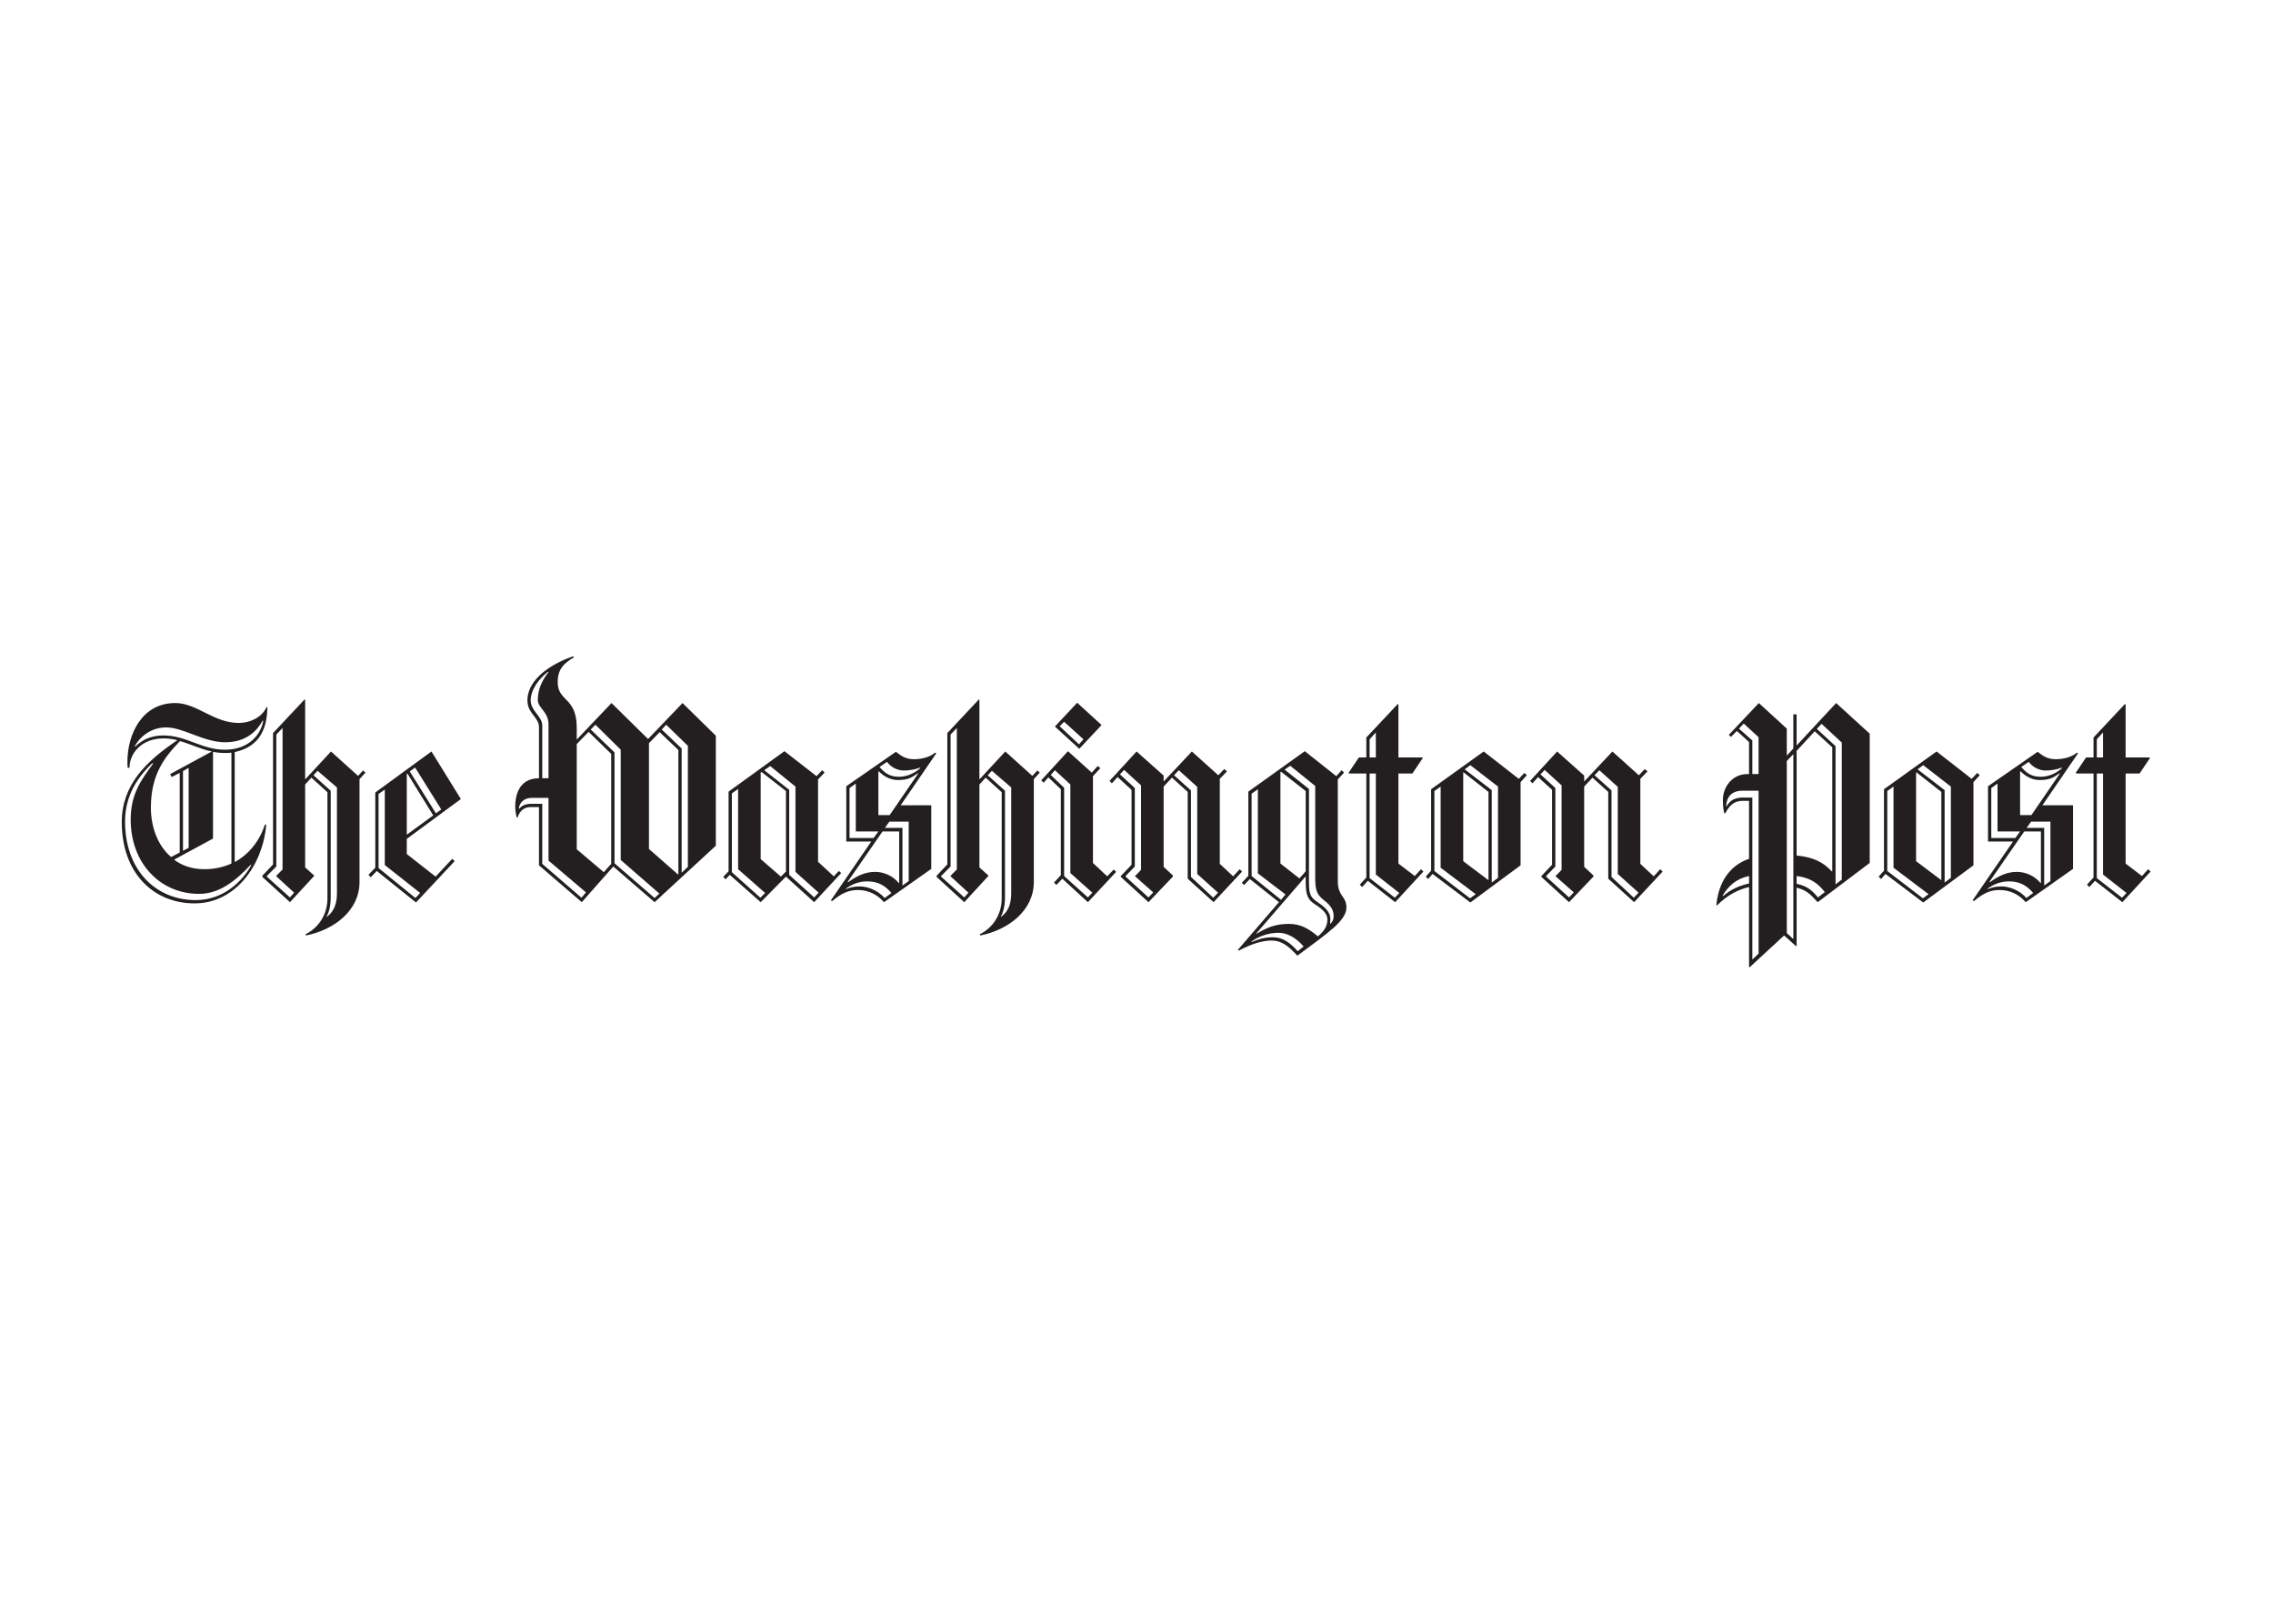 <?xml version="1.0" encoding="UTF-8" standalone="no"?>
<!DOCTYPE svg PUBLIC "-//W3C//DTD SVG 1.1//EN" "http://www.w3.org/Graphics/SVG/1.1/DTD/svg11.dtd">
<svg width="100%" height="100%" viewBox="0 0 560 400" version="1.1" xmlns="http://www.w3.org/2000/svg" xmlns:xlink="http://www.w3.org/1999/xlink" xml:space="preserve" xmlns:serif="http://www.serif.com/" style="fill-rule:evenodd;clip-rule:evenodd;stroke-linejoin:round;stroke-miterlimit:1.414;">
    <g transform="matrix(1.082,0,0,1.082,29.113,160.676)">
        <path d="M26.536,22.732L26.536,47.771C29.919,45.944 32.288,42.763 33.438,39.176L33.709,39.312C32.964,48.245 26.874,57.177 17.4,57.177C7.858,57.177 0.82,50.072 0.82,38.702C0.82,30.176 6.369,24.829 13.475,20.024C12.437,19.752 11.367,19.615 10.294,19.618C5.421,19.618 2.579,22.934 2.579,26.318L2.173,26.318C2.105,25.844 2.105,25.371 2.105,24.897C2.105,18.874 5.286,11.565 13.001,11.565C17.941,11.565 21.731,16.099 27.483,16.099C29.784,16.099 32.626,15.016 33.776,12.512L33.979,12.512C33.912,16.912 32.559,21.446 26.536,22.732ZM30.19,48.38C26.806,51.966 23.152,55.012 18.415,55.012C9.618,55.012 2.851,48.109 2.851,38.093C2.851,32.206 5.287,29.026 7.994,25.303L7.723,25.303C6.031,26.995 1.565,31.258 1.565,38.499C1.565,49.598 8.535,56.433 17.671,56.433C24.032,56.433 28.363,52.035 30.326,48.448L30.19,48.38ZM32.896,15.559C31.746,17.724 29.31,20.498 24.37,20.498C19.43,20.498 14.896,17.114 10.903,17.114C7.248,17.114 4.745,19.551 3.797,21.378L3.865,21.514C5.151,20.228 7.113,18.942 10.294,18.942C15.572,18.942 18.956,22.191 24.302,22.191C29.987,22.191 32.558,18.468 33.032,15.627L32.896,15.559ZM14.083,20.228C10.632,23.815 7.451,27.74 7.451,35.387C7.451,39.582 8.872,43.913 12.053,46.62L14.015,45.604L14.015,27.469L12.188,28.416L11.85,27.739L21.324,22.595C18.753,22.055 16.452,20.905 14.083,20.228ZM25.791,22.867C25.317,22.934 24.844,22.934 24.302,22.934C23.355,22.934 22.475,22.867 21.595,22.663L21.595,42.423L12.73,47.23C14.557,48.583 16.79,49.395 19.632,49.395C21.933,49.395 23.963,48.921 25.79,48.109L25.79,22.867L25.791,22.867ZM16.046,26.319L14.76,27.063L14.76,45.2L16.046,44.523L16.046,26.319ZM54.958,28.89L54.958,52.305C54.958,58.801 49.206,63.201 42.777,64.486L42.642,64.215C45.823,62.658 47.65,59.478 47.65,56.094L47.65,31.867L43.996,28.552L42.575,30.108L42.575,48.989L44.605,50.816L44.605,50.952L39.124,56.907L32.831,51.155L32.831,50.884L35.267,48.312L35.267,18.401L42.44,10.755L42.575,10.822L42.575,28.958L48.463,22.597L54.621,28.147L55.771,26.928L56.313,27.403L54.958,28.89ZM36.01,51.019L36.01,50.884L37.431,49.462L37.431,17.25L36.01,18.74L36.01,48.786L33.844,50.952L33.844,51.087L39.122,55.824L40.069,54.741L36.01,51.019ZM49.815,30.784L45.416,26.995L44.469,28.01L48.394,31.53L48.394,55.892C48.394,57.516 48.056,59.207 47.447,60.155L47.515,60.223C49.207,59.004 49.816,57.177 49.816,54.809L49.816,30.784L49.815,30.784ZM65.718,42.492L65.718,45.943L72.282,51.086L76.072,47.026L76.614,47.567L67.817,56.973L58.884,49.8L57.531,51.221L56.989,50.68L58.546,49.056L58.546,31.935L71.336,22.596L78.036,33.424L65.718,42.492ZM60.71,48.448L60.71,31.258L59.289,32.274L59.289,49.125L67.681,55.96L68.764,54.81L60.71,48.448ZM65.854,27.604L65.718,27.672L65.718,41.545L71.741,37.146L65.854,27.604ZM67.613,26.251L66.395,27.13L72.351,36.672L73.569,35.792L67.613,26.251ZM122.147,56.906L112.74,48.785L105.567,56.906L95.822,48.514L95.822,35.251L93.927,35.251C92.235,35.251 91.356,36.334 90.949,37.619L90.746,37.619C90.53,36.779 90.417,35.915 90.408,35.048C90.408,33.288 90.882,28.687 95.822,28.687L95.822,17.047C95.822,14.814 93.183,13.934 93.183,10.956C93.183,7.1 96.837,3.31 103.537,0.94L103.808,1.143C101.372,2.565 100.086,3.918 100.086,6.828C100.086,11.295 104.417,10.144 104.417,17.182L104.417,19.889L112.335,11.565L120.659,19.753L128.509,11.565L136.088,19.009L136.088,44.048L122.147,56.906ZM97.988,47.432L97.988,33.154L94.198,33.154C92.235,33.154 91.356,34.439 91.22,35.59L91.287,35.658C91.964,34.914 92.641,34.508 94.197,34.508L96.565,34.508L96.565,48.178L105.498,55.893L106.513,54.674L97.988,47.432ZM97.988,16.37C97.988,13.596 95.552,12.648 95.552,10.889C95.552,8.452 96.499,6.423 97.988,4.528L97.853,4.461C95.823,6.018 93.928,8.522 93.928,10.957C93.928,13.394 96.567,14.544 96.567,16.71L96.567,28.688L97.988,28.688L97.988,16.37ZM112.267,23.138L107.124,18.13L104.417,20.904L104.417,44.86L110.575,50.071L112.267,48.176L112.267,23.138ZM114.432,47.297L114.432,22.191L108.68,16.506L107.597,17.589L113.011,22.799L113.011,48.041L122.147,55.959L123.23,54.943L114.432,47.297ZM127.561,22.258L123.298,18.197L120.862,20.701L120.862,44.793L127.494,50.612L127.561,50.545L127.561,22.258ZM129.726,21.311L124.786,16.506L123.771,17.589L128.305,21.92L128.305,50.207L129.726,48.853L129.726,21.311ZM158.481,56.906L152.052,51.086L146.3,56.906L139.262,50.68L138.314,51.695L137.773,51.154L138.991,49.868L138.991,31.733L151.714,22.529L159.023,28.214L160.309,26.86L160.851,27.402L159.362,28.958L159.362,47.704L162.948,51.019L164.099,49.801L164.64,50.275L158.481,56.906ZM141.157,49.395L141.157,31.123L139.736,32.138L139.736,50.072L146.233,55.892L147.316,54.809L141.157,49.395ZM152.052,31.597L146.503,27.266L146.3,27.402L146.3,47.094L150.902,51.086L152.052,49.936L152.052,31.597ZM154.218,50.004L154.218,30.582L148.466,25.912L147.113,26.859L152.797,31.326L152.797,50.68L158.482,55.823L159.497,54.74L154.218,50.004ZM178.174,34.845L185.144,34.845L185.144,49.327L174.384,56.906C172.963,55.282 170.932,54.132 168.429,54.132C166.399,54.132 164.774,54.809 162.609,56.636L162.271,56.5L171.475,43.101L165.79,43.101L165.79,30.514L177.092,22.664C178.445,23.747 179.46,24.355 181.22,24.355C182.574,24.355 184.536,24.084 186.025,22.867L186.296,23.002L178.174,34.845ZM170.595,52.169C168.632,52.169 167.076,52.846 165.722,53.793L165.722,53.929C166.805,53.455 167.888,53.32 168.903,53.32C170.459,53.32 172.896,54.065 174.52,55.96L176.077,54.81C174.79,53.32 173.234,52.169 170.595,52.169ZM177.835,40.8L174.045,40.8L166.127,52.238L166.195,52.373C168.157,50.952 170.052,50.005 172.353,50.005C174.383,50.005 176.481,50.952 177.767,52.576L177.835,52.509L177.835,40.8ZM167.955,40.8L167.955,29.906L166.534,30.921L166.534,42.29L172.015,42.29L173.098,40.801L167.955,40.801L167.955,40.8ZM182.099,27.536C180.678,28.552 179.866,29.093 177.497,29.093C176.143,29.093 174.519,28.484 173.234,27.13L173.099,27.198L173.099,37.078L175.67,37.078L182.167,27.603L182.099,27.536ZM178.851,26.927C177.633,26.927 176.077,26.319 175.061,24.965L173.369,26.115C174.655,27.672 175.873,28.348 177.767,28.348C178.985,28.348 180.745,28.009 182.572,26.452L182.639,26.25C181.49,26.725 180.069,26.927 178.851,26.927ZM180.001,38.568L175.602,38.568L174.587,39.989L178.58,39.989L178.58,53.117L180.001,52.102L180.001,38.568ZM208.491,28.89L208.491,52.305C208.491,58.801 202.739,63.201 196.31,64.486L196.175,64.215C199.356,62.658 201.183,59.478 201.183,56.094L201.183,31.867L197.529,28.552L196.108,30.108L196.108,48.989L198.138,50.816L198.138,50.952L192.657,56.907L186.364,51.155L186.364,50.884L188.8,48.312L188.8,18.401L195.973,10.755L196.108,10.822L196.108,28.958L201.996,22.597L208.154,28.147L209.304,26.928L209.846,27.403L208.491,28.89ZM189.543,51.019L189.543,50.884L190.964,49.462L190.964,17.25L189.543,18.739L189.543,48.785L187.377,50.951L187.377,51.086L192.655,55.823L193.602,54.74L189.543,51.019ZM203.348,30.784L198.949,26.995L198.002,28.01L201.927,31.53L201.927,55.892C201.927,57.516 201.589,59.207 200.98,60.155L201.048,60.223C202.74,59.004 203.349,57.177 203.349,54.809L203.349,30.784L203.348,30.784ZM220.808,56.906L214.988,51.56L213.634,52.981L213.092,52.439L214.649,50.748L214.649,31.191L211.807,28.484L210.724,29.703L210.182,29.161L216.272,22.529L221.686,27.402L223.04,25.913L223.649,26.387L221.957,28.214L221.957,47.975L225.206,51.02L226.695,49.463L227.236,50.005L220.808,56.906ZM216.815,50.275L216.815,30.108L213.296,26.86L212.349,27.943L215.394,30.853L215.394,50.952L220.808,55.824L221.823,54.741L216.815,50.275ZM218.845,21.988L213.296,16.913L218.372,11.499L223.921,16.574L218.845,21.988ZM215.394,15.829L214.379,16.844L218.777,20.972L219.792,19.822L215.394,15.829ZM249.423,56.906L243.535,51.56L243.535,31.8L239.948,28.552L238.053,30.582L238.053,48.853L240.151,50.815L240.151,51.086L234.602,56.906L228.308,51.154L228.308,50.951L230.745,48.38L230.745,31.326L227.564,28.416L226.278,29.837L225.737,29.296L231.895,22.596L238.053,28.078L238.053,29.431L244.482,22.596L250.504,28.01L251.858,26.589L252.467,27.13L250.843,28.822L250.843,48.176L253.888,51.018L255.377,49.394L255.918,49.935L249.423,56.906ZM231.557,51.019L231.557,50.884C231.557,51.019 232.911,49.53 232.911,49.53L232.911,30.31L229.053,26.791L228.105,27.806L231.489,30.919L231.489,48.784L229.391,50.95L229.391,51.085L234.602,55.822L235.684,54.672L231.557,51.019ZM245.7,50.478L245.7,30.65L241.505,26.86L240.422,28.01L244.279,31.461L244.279,51.154L249.354,55.891L250.437,54.74L245.7,50.478ZM268.506,69.087C266.274,66.651 264.717,65.636 262.619,65.636C260.386,65.636 257.814,66.516 255.175,67.937L254.972,67.735L264.311,56.907L257.679,51.629L256.393,52.983L255.852,52.509L257.34,50.885L257.34,31.733L270.198,22.529L277.371,28.214L278.59,26.86L279.131,27.402L277.71,28.958L277.71,52.103C277.71,55.622 279.672,55.487 279.672,58.125C279.672,61.17 275.273,64.012 268.506,69.087ZM259.506,50.342L259.506,31.191L258.085,32.207L258.085,50.952L264.784,56.366L265.8,55.147L259.506,50.342ZM264.243,63.877C262.01,63.877 259.979,64.554 258.085,65.839L258.085,65.975C259.303,65.501 260.656,64.892 262.957,64.892C265.055,64.892 266.814,66.042 268.574,68.073L269.928,66.99C268.235,65.028 266.205,63.877 264.243,63.877ZM272.499,57.38C270.808,56.297 270.401,55.147 270.401,52.237L270.401,51.018L259.167,64.011L259.235,64.078C261.4,62.793 263.363,61.846 266.544,61.846C269.251,61.846 271.078,62.928 273.176,64.688C274.462,63.605 275.341,62.523 275.341,60.831C275.341,59.478 274.19,58.463 272.499,57.38ZM270.401,31.597L264.784,27.199L264.648,27.334L264.648,48.109L268.98,51.493L270.401,49.869L270.401,31.597ZM274.529,56.433C272.769,55.079 272.566,53.929 272.566,51.019L272.566,30.447L266.881,25.845L265.596,26.725L271.145,31.123L271.145,51.966C271.145,54.876 271.281,55.689 273.108,56.906C274.732,57.989 276.017,59.139 276.017,60.696C276.017,61.101 275.95,61.778 275.95,61.778L276.017,61.846C276.356,61.507 276.762,60.966 276.762,60.086C276.763,58.598 276.018,57.583 274.529,56.433ZM290.771,56.906L284.545,52.034L283.259,53.455L282.718,52.913L284.206,51.289L284.206,27.604L280.281,27.604L280.145,27.469L282.514,23.949L284.205,23.949L284.205,19.416L291.379,11.769L291.514,11.905L291.514,23.95L296.928,23.95L297.064,24.086L294.695,27.605L291.514,27.605L291.514,48.11L295.237,50.953L296.658,49.396L297.199,49.937L290.771,56.906ZM286.372,18.265L284.951,19.822L284.951,23.95L286.372,23.95L286.372,18.265ZM286.372,50.613L286.372,27.604L284.951,27.604L284.951,51.425L290.703,55.892L291.718,54.809L286.372,50.613ZM319.328,29.567L319.328,48.515L307.891,56.974L299.296,50.478L298.281,51.628L297.74,51.086L298.958,49.733L298.958,31.191L310.937,22.596L318.922,28.823L320.207,27.469L320.749,28.01L319.328,29.567ZM301.125,49.057L301.125,30.582L299.703,31.597L299.703,49.801L307.824,56.027L309.11,55.08L301.125,49.057ZM312.02,31.8L306.335,27.333L306.268,27.401L306.268,47.567L312.02,51.898L312.02,31.8ZM314.186,30.582L307.892,25.709L306.607,26.656L312.765,31.393L312.765,52.44L314.186,51.358L314.186,30.582ZM345.18,56.906L339.292,51.56L339.292,31.8L335.705,28.552L333.81,30.582L333.81,48.853L335.908,50.815L335.908,51.086L330.359,56.906L324.065,51.154L324.065,50.951L326.502,48.38L326.502,31.326L323.321,28.416L322.035,29.837L321.494,29.296L327.652,22.596L333.81,28.078L333.81,29.431L340.239,22.596L346.262,28.01L347.615,26.589L348.224,27.13L346.6,28.822L346.6,48.176L349.645,51.018L351.134,49.394L351.675,49.935L345.18,56.906ZM327.313,51.019L327.313,50.884C327.313,51.019 328.667,49.53 328.667,49.53L328.667,30.31L324.81,26.791L323.863,27.806L327.247,30.919L327.247,48.784L325.149,50.95L325.149,51.085L330.36,55.822L331.443,54.672L327.313,51.019ZM341.457,50.478L341.457,30.65L337.262,26.86L336.179,28.01L340.036,31.461L340.036,51.154L345.111,55.891L346.194,54.74L341.457,50.478ZM386.986,56.906C385.091,54.876 384.415,54.199 382.181,53.59L382.181,66.854L382.045,66.921L379.338,64.484L371.488,71.725L371.352,71.658L371.352,53.455C368.984,53.996 366.48,55.215 364.043,57.65L363.908,57.583C364.382,52.372 366.953,48.515 371.351,47.026L371.351,33.83L369.93,33.83C367.968,33.83 366.885,34.845 365.938,36.672L365.735,36.672C365.532,36.064 365.396,35.115 365.396,33.56C365.396,30.717 367.494,27.74 370.946,27.74L371.351,27.74L371.351,20.431L368.577,17.927L367.223,19.281L366.749,18.807L373.584,11.566L379.945,17.386L379.945,23.544L381.434,21.92L381.434,14.137L382.178,14.137L382.178,21.243L391.178,11.565L398.825,18.536L398.825,47.974L386.986,56.906ZM371.354,50.951C368.58,51.492 366.618,53.184 365.332,55.417L365.399,55.553C367.295,53.929 369.053,53.185 371.354,52.643L371.354,50.951ZM373.52,31.53L369.798,31.53C367.226,31.53 366.211,33.154 366.144,35.049L366.211,35.116C367.023,33.762 367.835,33.289 369.459,33.087L372.099,33.087L372.099,69.968L373.52,68.614L373.52,31.53ZM373.52,19.348L370.136,16.236L369.053,17.386L372.099,20.092L372.099,27.739L373.52,27.739L373.52,19.348ZM381.438,23.205L379.949,24.762L379.949,63.945L381.438,65.299L381.438,23.205ZM390.303,21.649L386.31,17.995L382.182,22.462L382.182,46.282C385.701,46.621 388.137,47.636 390.235,49.936L390.303,49.869L390.303,21.649ZM382.182,50.951L382.182,52.711C384.483,53.252 385.43,53.929 387.054,55.823L388.611,54.605C386.986,52.575 385.362,51.358 382.182,50.951ZM392.468,20.567L387.866,16.303L386.783,17.453L391.047,21.378L391.047,52.846L392.468,51.763L392.468,20.567ZM422.447,29.567L422.447,48.515L411.009,56.974L402.415,50.478L401.399,51.628L400.858,51.086L402.076,49.733L402.076,31.191L414.055,22.596L422.04,28.823L423.325,27.469L423.867,28.01L422.447,29.567ZM404.243,49.057L404.243,30.582L402.821,31.597L402.821,49.801L410.942,56.027L412.228,55.08L404.243,49.057ZM415.138,31.8L409.454,27.333L409.386,27.401L409.386,47.567L415.138,51.898L415.138,31.8ZM417.304,30.582L411.01,25.709L409.725,26.656L415.883,31.393L415.883,52.44L417.304,51.358L417.304,30.582ZM438.146,34.845L445.117,34.845L445.117,49.327L434.357,56.906C432.936,55.282 430.906,54.132 428.402,54.132C426.372,54.132 424.748,54.809 422.582,56.636L422.244,56.5L431.447,43.101L425.762,43.101L425.762,30.514L437.064,22.664C438.418,23.747 439.432,24.355 441.192,24.355C442.546,24.355 444.507,24.084 445.997,22.867L446.268,23.002L438.146,34.845ZM430.567,52.169C428.605,52.169 427.048,52.846 425.695,53.793L425.695,53.929C426.778,53.455 427.86,53.32 428.876,53.32C430.433,53.32 432.868,54.065 434.492,55.96L436.049,54.81C434.764,53.32 433.207,52.169 430.567,52.169ZM437.809,40.8L434.019,40.8L426.102,52.238L426.169,52.373C428.131,50.952 430.026,50.005 432.327,50.005C434.357,50.005 436.455,50.952 437.741,52.576L437.808,52.509L437.808,40.8L437.809,40.8ZM427.929,40.8L427.929,29.906L426.507,30.921L426.507,42.29L431.988,42.29L433.071,40.801L427.929,40.801L427.929,40.8ZM442.072,27.536C440.65,28.552 439.839,29.093 437.469,29.093C436.115,29.093 434.491,28.484 433.206,27.13L433.07,27.198L433.07,37.078L435.641,37.078L442.138,27.603L442.072,27.536ZM438.823,26.927C437.605,26.927 436.049,26.319 435.034,24.965L433.342,26.115C434.628,27.672 435.846,28.348 437.741,28.348C438.959,28.348 440.719,28.009 442.546,26.452L442.613,26.25C441.463,26.725 440.042,26.927 438.823,26.927ZM439.974,38.568L435.576,38.568L434.561,39.989L438.553,39.989L438.553,53.117L439.974,52.102L439.974,38.568ZM456.351,56.906L450.125,52.034L448.839,53.455L448.298,52.913L449.786,51.289L449.786,27.604L445.861,27.604L445.726,27.469L448.094,23.949L449.785,23.949L449.785,19.416L456.959,11.769L457.095,11.905L457.095,23.95L462.508,23.95L462.644,24.086L460.275,27.605L457.095,27.605L457.095,48.11L460.817,50.953L462.238,49.396L462.779,49.937L456.351,56.906ZM451.952,18.265L450.531,19.822L450.531,23.95L451.952,23.95L451.952,18.265ZM451.952,50.613L451.952,27.604L450.531,27.604L450.531,51.425L456.283,55.892L457.298,54.809L451.952,50.613Z" style="fill:rgb(35,31,32);fill-rule:nonzero;"/>
    </g>
</svg>
